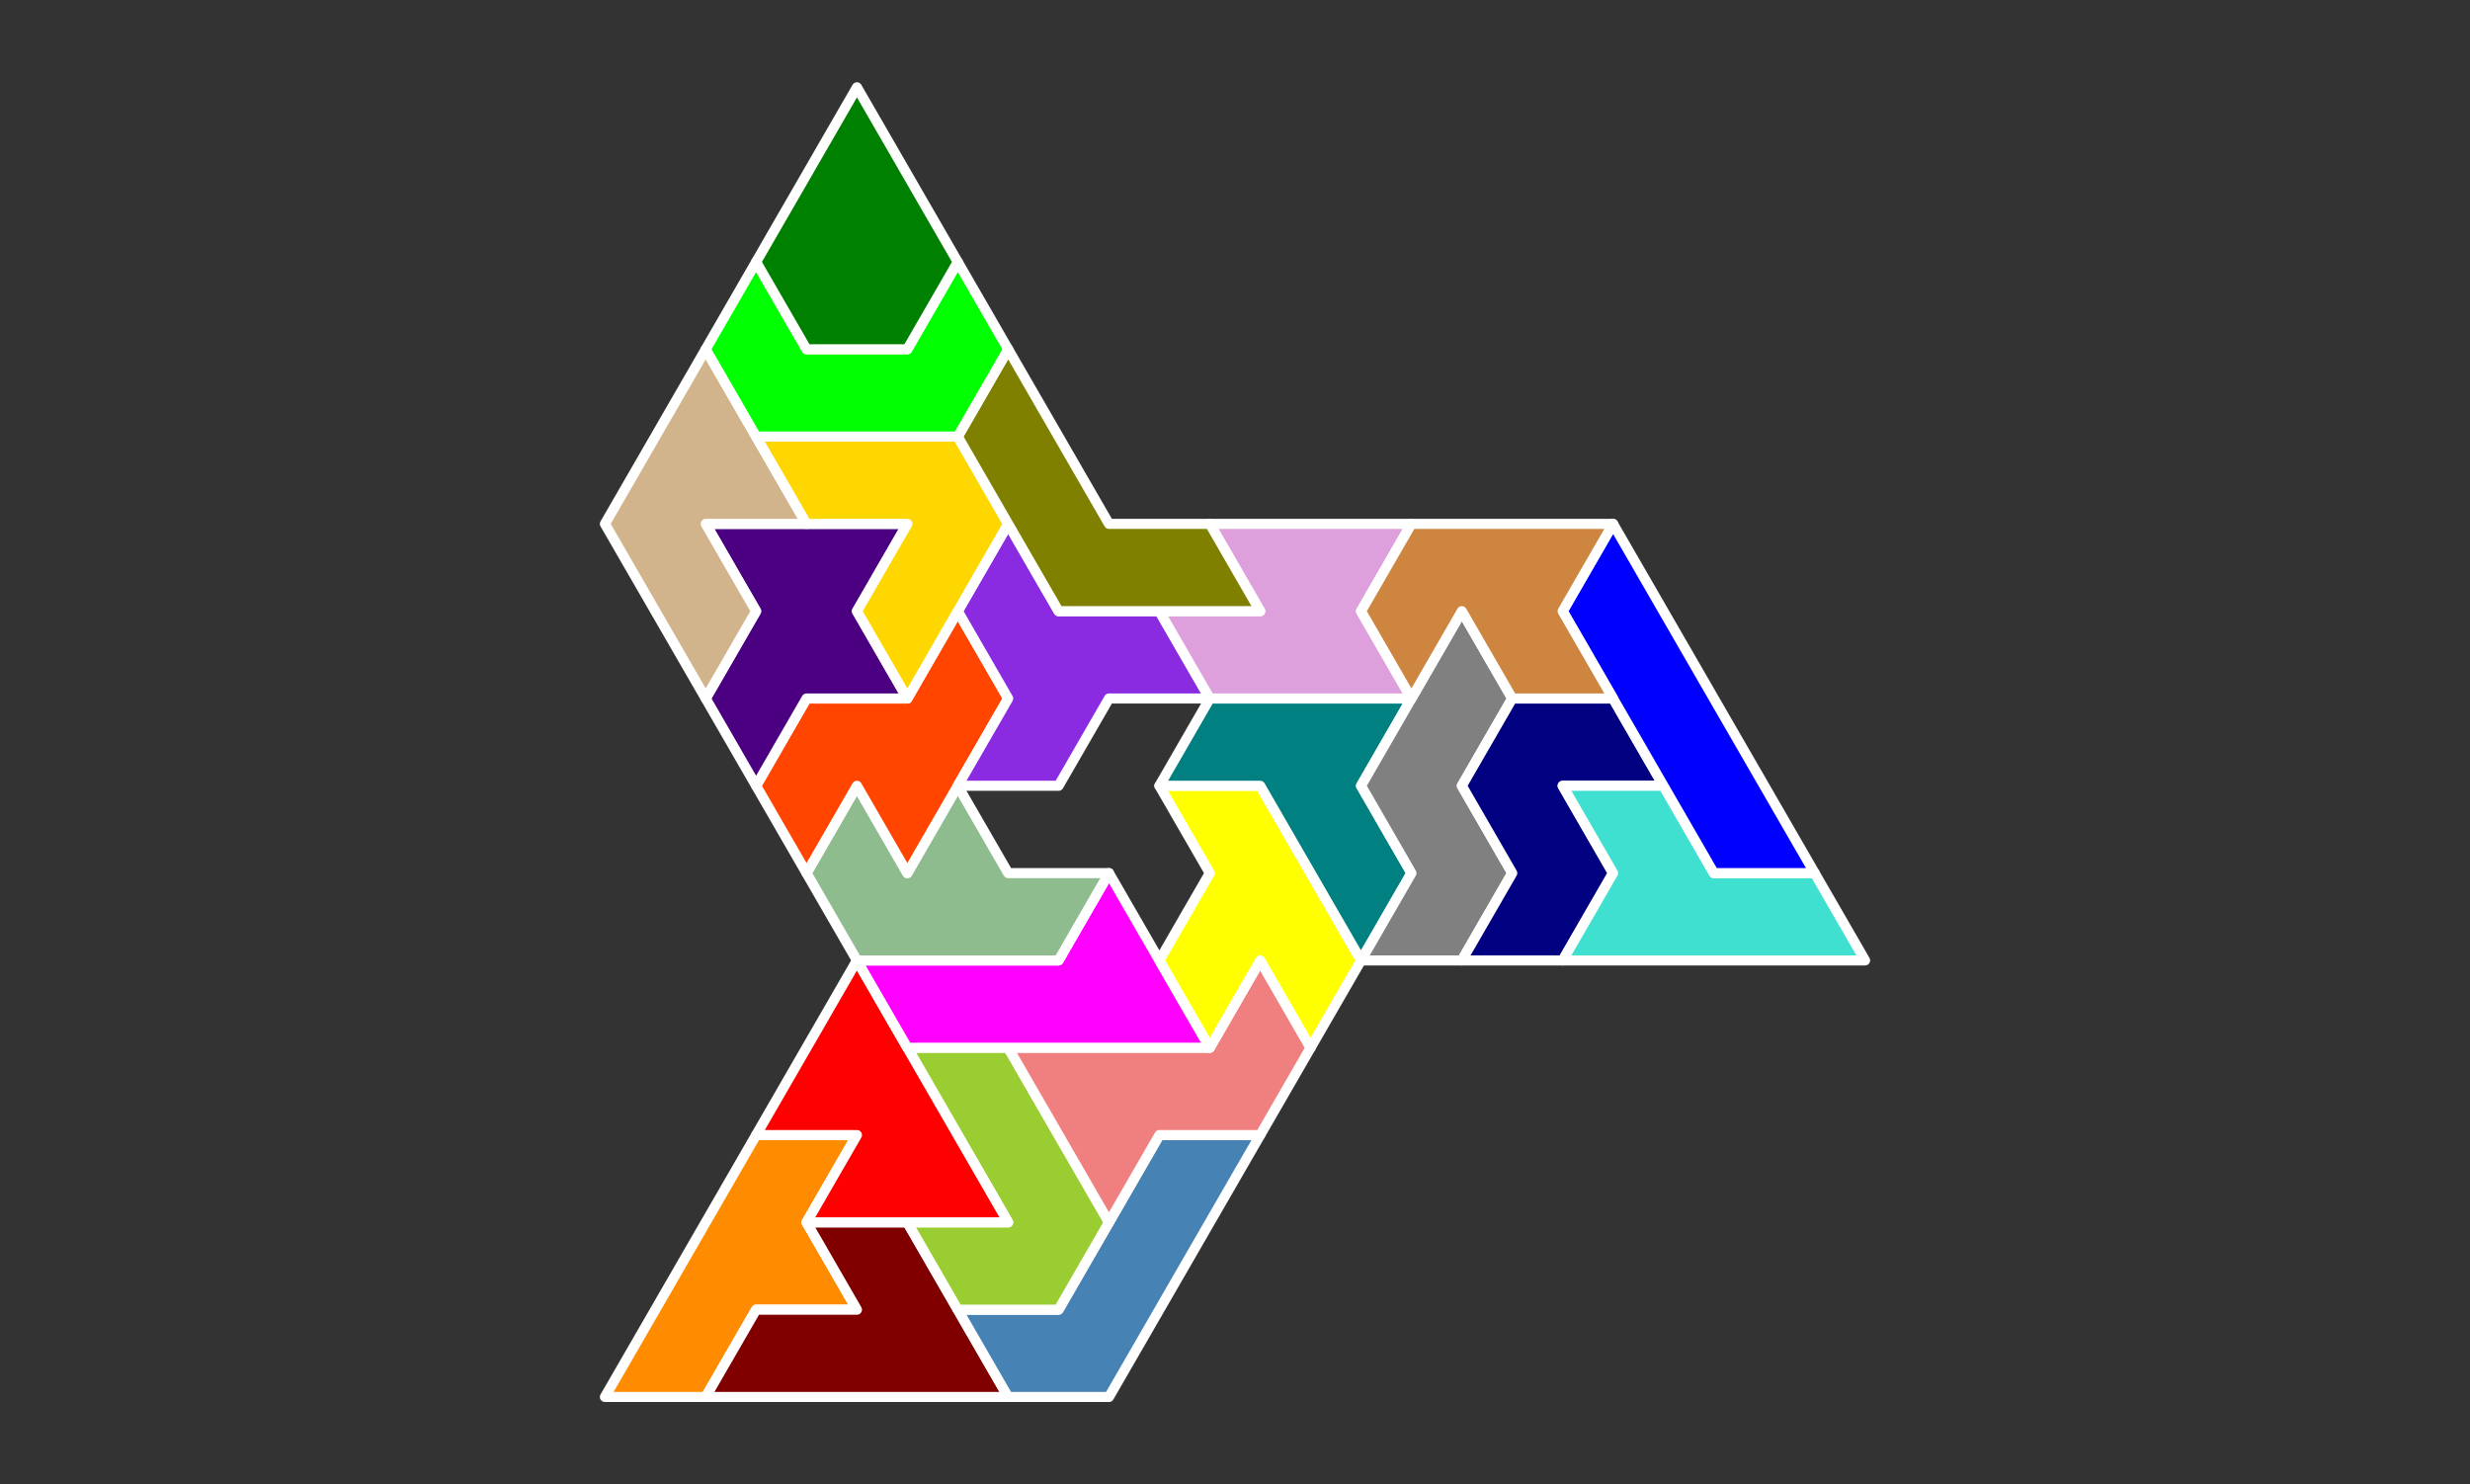<?xml version="1.0" standalone="no"?>
<!-- Created by Polyform Puzzler (http://puzzler.sourceforge.net/) -->
<svg width="245.000" height="147.224"
     viewBox="0 0 245.000 147.224"
     xmlns="http://www.w3.org/2000/svg"
     xmlns:xlink="http://www.w3.org/1999/xlink">
<rect x="0" y="0" width="245.000" height="147.224" fill="#333333" stroke="none"/>
<g>
<polygon fill="darkorange" stroke="white"
         stroke-width="1" stroke-linejoin="round"
         points="60.000,138.564 70.000,138.564 75.000,129.904 85.000,129.904 80.000,121.244 85.000,112.583 75.000,112.583">
<desc>E7</desc>
</polygon>
<polygon fill="maroon" stroke="white"
         stroke-width="1" stroke-linejoin="round"
         points="70.000,138.564 100.000,138.564 90.000,121.244 80.000,121.244 85.000,129.904 75.000,129.904">
<desc>G7</desc>
</polygon>
<polygon fill="steelblue" stroke="white"
         stroke-width="1" stroke-linejoin="round"
         points="95.000,129.904 100.000,138.564 110.000,138.564 125.000,112.583 115.000,112.583 105.000,129.904">
<desc>L7</desc>
</polygon>
<polygon fill="yellowgreen" stroke="white"
         stroke-width="1" stroke-linejoin="round"
         points="90.000,121.244 95.000,129.904 105.000,129.904 110.000,121.244 100.000,103.923 90.000,103.923 100.000,121.244">
<desc>J7</desc>
</polygon>
<polygon fill="red" stroke="white"
         stroke-width="1" stroke-linejoin="round"
         points="80.000,121.244 100.000,121.244 85.000,95.263 75.000,112.583 85.000,112.583">
<desc>M7</desc>
</polygon>
<polygon fill="lightcoral" stroke="white"
         stroke-width="1" stroke-linejoin="round"
         points="105.000,112.583 110.000,121.244 115.000,112.583 125.000,112.583 130.000,103.923 125.000,95.263 120.000,103.923 100.000,103.923">
<desc>Q7</desc>
</polygon>
<polygon fill="magenta" stroke="white"
         stroke-width="1" stroke-linejoin="round"
         points="85.000,95.263 90.000,103.923 120.000,103.923 110.000,86.603 105.000,95.263">
<desc>P7</desc>
</polygon>
<polygon fill="yellow" stroke="white"
         stroke-width="1" stroke-linejoin="round"
         points="115.000,95.263 120.000,103.923 125.000,95.263 130.000,103.923 135.000,95.263 125.000,77.942 115.000,77.942 120.000,86.603">
<desc>Y7</desc>
</polygon>
<polygon fill="darkseagreen" stroke="white"
         stroke-width="1" stroke-linejoin="round"
         points="80.000,86.603 85.000,95.263 105.000,95.263 110.000,86.603 100.000,86.603 95.000,77.942 90.000,86.603 85.000,77.942">
<desc>F7</desc>
</polygon>
<polygon fill="teal" stroke="white"
         stroke-width="1" stroke-linejoin="round"
         points="130.000,86.603 135.000,95.263 140.000,86.603 135.000,77.942 140.000,69.282 120.000,69.282 115.000,77.942 125.000,77.942">
<desc>T7</desc>
</polygon>
<polygon fill="gray" stroke="white"
         stroke-width="1" stroke-linejoin="round"
         points="135.000,95.263 145.000,95.263 150.000,86.603 145.000,77.942 150.000,69.282 145.000,60.622 135.000,77.942 140.000,86.603">
<desc>N7</desc>
</polygon>
<polygon fill="navy" stroke="white"
         stroke-width="1" stroke-linejoin="round"
         points="145.000,95.263 155.000,95.263 160.000,86.603 155.000,77.942 165.000,77.942 160.000,69.282 150.000,69.282 145.000,77.942 150.000,86.603">
<desc>S7</desc>
</polygon>
<polygon fill="turquoise" stroke="white"
         stroke-width="1" stroke-linejoin="round"
         points="155.000,95.263 185.000,95.263 180.000,86.603 170.000,86.603 165.000,77.942 155.000,77.942 160.000,86.603">
<desc>H7</desc>
</polygon>
<polygon fill="orangered" stroke="white"
         stroke-width="1" stroke-linejoin="round"
         points="75.000,77.942 80.000,86.603 85.000,77.942 90.000,86.603 100.000,69.282 95.000,60.622 90.000,69.282 80.000,69.282">
<desc>Z7</desc>
</polygon>
<polygon fill="blue" stroke="white"
         stroke-width="1" stroke-linejoin="round"
         points="165.000,77.942 170.000,86.603 180.000,86.603 160.000,51.962 155.000,60.622">
<desc>I7</desc>
</polygon>
<polygon fill="indigo" stroke="white"
         stroke-width="1" stroke-linejoin="round"
         points="70.000,69.282 75.000,77.942 80.000,69.282 90.000,69.282 85.000,60.622 90.000,51.962 70.000,51.962 75.000,60.622">
<desc>X7</desc>
</polygon>
<polygon fill="blueviolet" stroke="white"
         stroke-width="1" stroke-linejoin="round"
         points="95.000,77.942 105.000,77.942 110.000,69.282 120.000,69.282 115.000,60.622 105.000,60.622 100.000,51.962 95.000,60.622 100.000,69.282">
<desc>W7</desc>
</polygon>
<polygon fill="tan" stroke="white"
         stroke-width="1" stroke-linejoin="round"
         points="65.000,60.622 70.000,69.282 75.000,60.622 70.000,51.962 80.000,51.962 70.000,34.641 60.000,51.962">
<desc>U7</desc>
</polygon>
<polygon fill="gold" stroke="white"
         stroke-width="1" stroke-linejoin="round"
         points="85.000,60.622 90.000,69.282 100.000,51.962 95.000,43.301 75.000,43.301 80.000,51.962 90.000,51.962">
<desc>V7</desc>
</polygon>
<polygon fill="plum" stroke="white"
         stroke-width="1" stroke-linejoin="round"
         points="115.000,60.622 120.000,69.282 140.000,69.282 135.000,60.622 140.000,51.962 120.000,51.962 125.000,60.622">
<desc>B7</desc>
</polygon>
<polygon fill="peru" stroke="white"
         stroke-width="1" stroke-linejoin="round"
         points="135.000,60.622 140.000,69.282 145.000,60.622 150.000,69.282 160.000,69.282 155.000,60.622 160.000,51.962 140.000,51.962">
<desc>A7</desc>
</polygon>
<polygon fill="olive" stroke="white"
         stroke-width="1" stroke-linejoin="round"
         points="100.000,51.962 105.000,60.622 125.000,60.622 120.000,51.962 110.000,51.962 100.000,34.641 95.000,43.301">
<desc>R7</desc>
</polygon>
<polygon fill="lime" stroke="white"
         stroke-width="1" stroke-linejoin="round"
         points="70.000,34.641 75.000,43.301 95.000,43.301 100.000,34.641 95.000,25.981 90.000,34.641 80.000,34.641 75.000,25.981">
<desc>C7</desc>
</polygon>
<polygon fill="green" stroke="white"
         stroke-width="1" stroke-linejoin="round"
         points="75.000,25.981 80.000,34.641 90.000,34.641 95.000,25.981 85.000,8.660">
<desc>D7</desc>
</polygon>
</g>
</svg>
